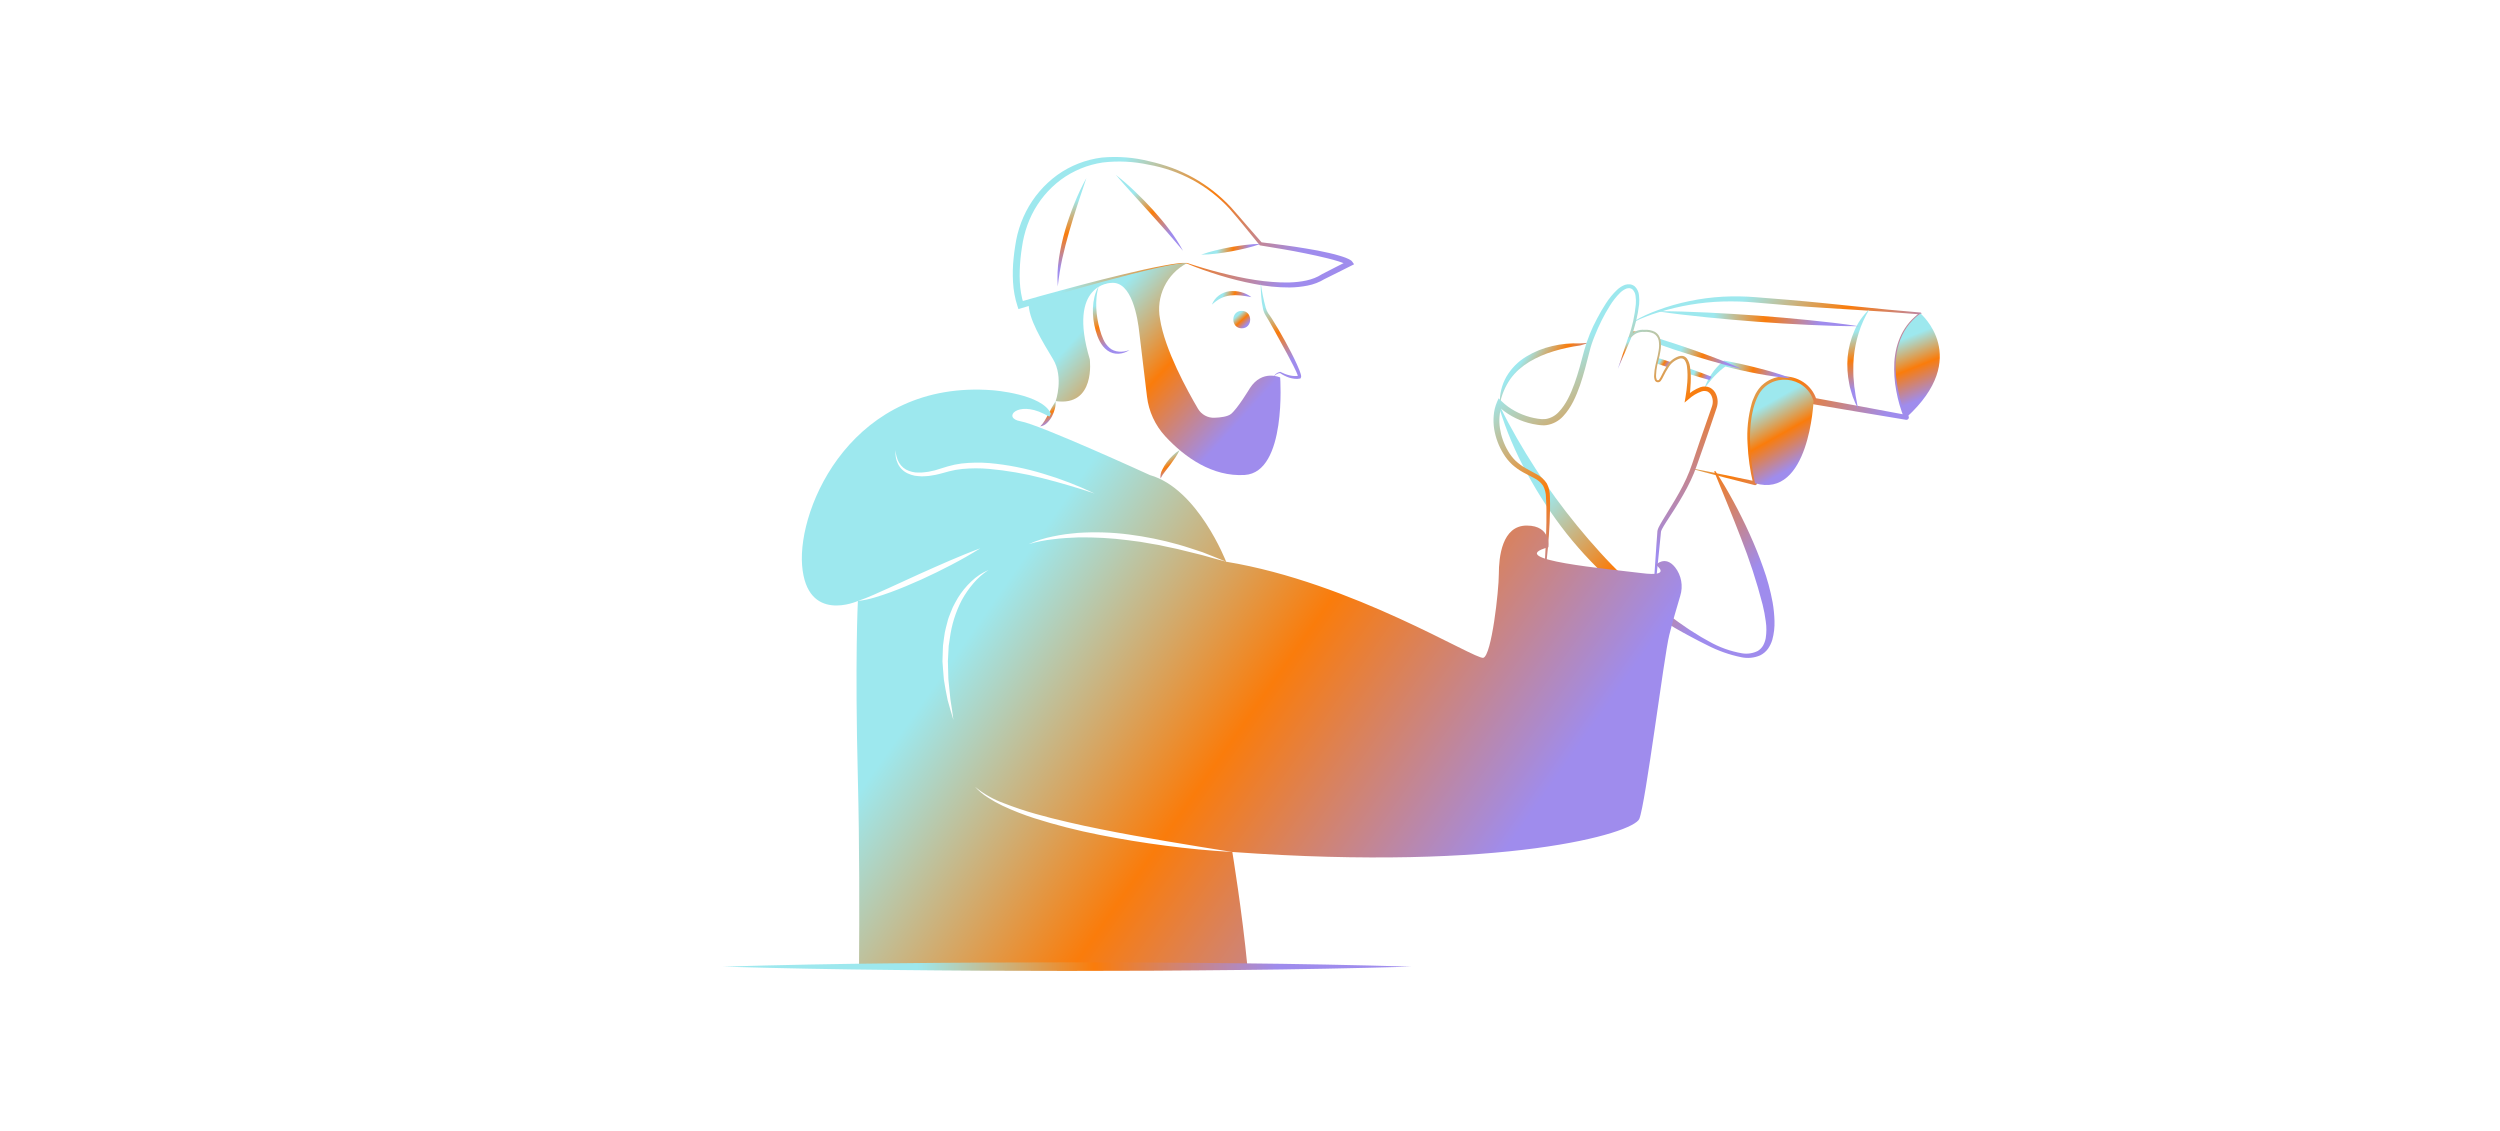 <svg width="798" height="361" viewBox="0 0 798 361" fill="none" xmlns="http://www.w3.org/2000/svg" xmlns:xlink="http://www.w3.org/1999/xlink">
	<desc>
			Created with Pixso.
	</desc>
	<defs>
		<clipPath id="clip2126_334">
			<rect id="Frame" width="648" height="486" transform="translate(75 -64)" fill="white" fill-opacity="0"/>
		</clipPath>
		<clipPath id="clip2126_336">
			<rect id="searching-2194247-0" width="700" height="550" transform="matrix(-1 0 0 1 775 -95)" fill="white" fill-opacity="0"/>
		</clipPath>
		<clipPath id="clip2126_333">
			<rect id="Frame" width="798" height="361" fill="white" fill-opacity="0"/>
		</clipPath>
		<linearGradient id="paint_linear_2126_337_0" x1="547.577" y1="108.186" x2="595.499" y2="141.964" gradientUnits="userSpaceOnUse">
			<stop stop-color="#9DE8EE"/>
			<stop offset="0" stop-color="#9DE8EE"/>
			<stop offset="0.49" stop-color="#FA7C0B"/>
			<stop offset="1" stop-color="#9F8CED"/>
		</linearGradient>
		<linearGradient id="paint_linear_2126_338_0" x1="486.823" y1="113.8" x2="501.752" y2="124.7" gradientUnits="userSpaceOnUse">
			<stop stop-color="#9DE8EE"/>
			<stop offset="0" stop-color="#9DE8EE"/>
			<stop offset="0.49" stop-color="#FA7C0B"/>
			<stop offset="1" stop-color="#9F8CED"/>
		</linearGradient>
		<linearGradient id="paint_linear_2126_339_0" x1="551.872" y1="117.139" x2="566.409" y2="122.168" gradientUnits="userSpaceOnUse">
			<stop stop-color="#9DE8EE"/>
			<stop offset="0" stop-color="#9DE8EE"/>
			<stop offset="0.49" stop-color="#FA7C0B"/>
			<stop offset="1" stop-color="#9F8CED"/>
		</linearGradient>
		<linearGradient id="paint_linear_2126_340_0" x1="591.666" y1="105.885" x2="595.361" y2="123.703" gradientUnits="userSpaceOnUse">
			<stop stop-color="#9DE8EE"/>
			<stop offset="0" stop-color="#9DE8EE"/>
			<stop offset="0.49" stop-color="#FA7C0B"/>
			<stop offset="1" stop-color="#9F8CED"/>
		</linearGradient>
		<linearGradient id="paint_linear_2126_341_0" x1="541.119" y1="118.408" x2="544.952" y2="120.502" gradientUnits="userSpaceOnUse">
			<stop stop-color="#9DE8EE"/>
			<stop offset="0" stop-color="#9DE8EE"/>
			<stop offset="0.49" stop-color="#FA7C0B"/>
			<stop offset="1" stop-color="#9F8CED"/>
		</linearGradient>
		<linearGradient id="paint_linear_2126_342_0" x1="530.137" y1="114.932" x2="532.552" y2="116.562" gradientUnits="userSpaceOnUse">
			<stop stop-color="#9DE8EE"/>
			<stop offset="0" stop-color="#9DE8EE"/>
			<stop offset="0.49" stop-color="#FA7C0B"/>
			<stop offset="1" stop-color="#9F8CED"/>
		</linearGradient>
		<linearGradient id="paint_linear_2126_343_0" x1="537.052" y1="110.278" x2="550.821" y2="115.678" gradientUnits="userSpaceOnUse">
			<stop stop-color="#9DE8EE"/>
			<stop offset="0" stop-color="#9DE8EE"/>
			<stop offset="0.49" stop-color="#FA7C0B"/>
			<stop offset="1" stop-color="#9F8CED"/>
		</linearGradient>
		<linearGradient id="paint_linear_2126_344_0" x1="521.117" y1="105.846" x2="522.074" y2="106.533" gradientUnits="userSpaceOnUse">
			<stop stop-color="#9DE8EE"/>
			<stop offset="0" stop-color="#9DE8EE"/>
			<stop offset="0.49" stop-color="#FA7C0B"/>
			<stop offset="1" stop-color="#9F8CED"/>
		</linearGradient>
		<linearGradient id="paint_linear_2126_345_0" x1="609.079" y1="107.539" x2="616.447" y2="126.133" gradientUnits="userSpaceOnUse">
			<stop stop-color="#9DE8EE"/>
			<stop offset="0" stop-color="#9DE8EE"/>
			<stop offset="0.49" stop-color="#FA7C0B"/>
			<stop offset="1" stop-color="#9F8CED"/>
		</linearGradient>
		<linearGradient id="paint_linear_2126_346_0" x1="564.347" y1="128.777" x2="574.949" y2="147.622" gradientUnits="userSpaceOnUse">
			<stop stop-color="#9DE8EE"/>
			<stop offset="0" stop-color="#9DE8EE"/>
			<stop offset="0.49" stop-color="#FA7C0B"/>
			<stop offset="1" stop-color="#9F8CED"/>
		</linearGradient>
		<linearGradient id="paint_linear_2126_347_0" x1="503.378" y1="147.928" x2="549.347" y2="192.843" gradientUnits="userSpaceOnUse">
			<stop stop-color="#9DE8EE"/>
			<stop offset="0" stop-color="#9DE8EE"/>
			<stop offset="0.49" stop-color="#FA7C0B"/>
			<stop offset="1" stop-color="#9F8CED"/>
		</linearGradient>
		<linearGradient id="paint_linear_2126_348_0" x1="547.035" y1="100.414" x2="580.802" y2="103.104" gradientUnits="userSpaceOnUse">
			<stop stop-color="#9DE8EE"/>
			<stop offset="0" stop-color="#9DE8EE"/>
			<stop offset="0.49" stop-color="#FA7C0B"/>
			<stop offset="1" stop-color="#9F8CED"/>
		</linearGradient>
		<linearGradient id="paint_linear_2126_349_0" x1="496.964" y1="114.072" x2="534.373" y2="172.106" gradientUnits="userSpaceOnUse">
			<stop stop-color="#9DE8EE"/>
			<stop offset="0" stop-color="#9DE8EE"/>
			<stop offset="0.49" stop-color="#FA7C0B"/>
			<stop offset="1" stop-color="#9F8CED"/>
		</linearGradient>
		<linearGradient id="paint_linear_2126_350_0" x1="517.622" y1="109.864" x2="519.83" y2="115.564" gradientUnits="userSpaceOnUse">
			<stop stop-color="#9DE8EE"/>
			<stop offset="0" stop-color="#9DE8EE"/>
			<stop offset="0.49" stop-color="#FA7C0B"/>
			<stop offset="1" stop-color="#9F8CED"/>
		</linearGradient>
		<linearGradient id="paint_linear_2126_351_0" x1="354.095" y1="61.055" x2="411.049" y2="88.27" gradientUnits="userSpaceOnUse">
			<stop stop-color="#9DE8EE"/>
			<stop offset="0" stop-color="#9DE8EE"/>
			<stop offset="0.49" stop-color="#FA7C0B"/>
			<stop offset="1" stop-color="#9F8CED"/>
		</linearGradient>
		<linearGradient id="paint_linear_2126_352_0" x1="362.247" y1="61.295" x2="373.455" y2="74.876" gradientUnits="userSpaceOnUse">
			<stop stop-color="#9DE8EE"/>
			<stop offset="0" stop-color="#9DE8EE"/>
			<stop offset="0.49" stop-color="#FA7C0B"/>
			<stop offset="1" stop-color="#9F8CED"/>
		</linearGradient>
		<linearGradient id="paint_linear_2126_353_0" x1="340.159" y1="64.624" x2="344.992" y2="84.026" gradientUnits="userSpaceOnUse">
			<stop stop-color="#9DE8EE"/>
			<stop offset="0" stop-color="#9DE8EE"/>
			<stop offset="0.49" stop-color="#FA7C0B"/>
			<stop offset="1" stop-color="#9F8CED"/>
		</linearGradient>
		<linearGradient id="paint_linear_2126_354_0" x1="388.77" y1="78.621" x2="398.725" y2="80.561" gradientUnits="userSpaceOnUse">
			<stop stop-color="#9DE8EE"/>
			<stop offset="0" stop-color="#9DE8EE"/>
			<stop offset="0.49" stop-color="#FA7C0B"/>
			<stop offset="1" stop-color="#9F8CED"/>
		</linearGradient>
		<linearGradient id="paint_linear_2126_355_0" x1="406.073" y1="97.219" x2="412.821" y2="114.393" gradientUnits="userSpaceOnUse">
			<stop stop-color="#9DE8EE"/>
			<stop offset="0" stop-color="#9DE8EE"/>
			<stop offset="0.49" stop-color="#FA7C0B"/>
			<stop offset="1" stop-color="#9F8CED"/>
		</linearGradient>
		<linearGradient id="paint_linear_2126_356_0" x1="351.092" y1="99.237" x2="393.135" y2="137.162" gradientUnits="userSpaceOnUse">
			<stop stop-color="#9DE8EE"/>
			<stop offset="0" stop-color="#9DE8EE"/>
			<stop offset="0.49" stop-color="#FA7C0B"/>
			<stop offset="1" stop-color="#9F8CED"/>
		</linearGradient>
		<linearGradient id="paint_linear_2126_357_0" x1="390.406" y1="93.881" x2="397" y2="96.321" gradientUnits="userSpaceOnUse">
			<stop stop-color="#9DE8EE"/>
			<stop offset="0" stop-color="#9DE8EE"/>
			<stop offset="0.49" stop-color="#FA7C0B"/>
			<stop offset="1" stop-color="#9F8CED"/>
		</linearGradient>
		<linearGradient id="paint_linear_2126_358_0" x1="352.162" y1="96.285" x2="358.28" y2="108.329" gradientUnits="userSpaceOnUse">
			<stop stop-color="#9DE8EE"/>
			<stop offset="0" stop-color="#9DE8EE"/>
			<stop offset="0.49" stop-color="#FA7C0B"/>
			<stop offset="1" stop-color="#9F8CED"/>
		</linearGradient>
		<linearGradient id="paint_linear_2126_359_0" x1="372.147" y1="145.717" x2="375.355" y2="150.818" gradientUnits="userSpaceOnUse">
			<stop stop-color="#9DE8EE"/>
			<stop offset="0" stop-color="#9DE8EE"/>
			<stop offset="0.49" stop-color="#FA7C0B"/>
			<stop offset="1" stop-color="#9F8CED"/>
		</linearGradient>
		<linearGradient id="paint_linear_2126_360_0" x1="333.435" y1="129.86" x2="336.026" y2="134.387" gradientUnits="userSpaceOnUse">
			<stop stop-color="#9DE8EE"/>
			<stop offset="0" stop-color="#9DE8EE"/>
			<stop offset="0.49" stop-color="#FA7C0B"/>
			<stop offset="1" stop-color="#9F8CED"/>
		</linearGradient>
		<linearGradient id="paint_linear_2126_361_0" x1="335.376" y1="165.875" x2="482.213" y2="269.099" gradientUnits="userSpaceOnUse">
			<stop stop-color="#9DE8EE"/>
			<stop offset="0" stop-color="#9DE8EE"/>
			<stop offset="0.49" stop-color="#FA7C0B"/>
			<stop offset="1" stop-color="#9F8CED"/>
		</linearGradient>
		<linearGradient id="paint_linear_2126_362_0" x1="292.916" y1="307.8" x2="407.723" y2="309.339" gradientUnits="userSpaceOnUse">
			<stop stop-color="#9DE8EE"/>
			<stop offset="0" stop-color="#9DE8EE"/>
			<stop offset="0.49" stop-color="#FA7C0B"/>
			<stop offset="1" stop-color="#9F8CED"/>
		</linearGradient>
		<linearGradient id="paint_linear_2126_363_0" x1="395.2" y1="100.487" x2="398.016" y2="103.612" gradientUnits="userSpaceOnUse">
			<stop stop-color="#9DE8EE"/>
			<stop offset="0" stop-color="#9DE8EE"/>
			<stop offset="0.49" stop-color="#FA7C0B"/>
			<stop offset="1" stop-color="#9F8CED"/>
		</linearGradient>
	</defs>
	<g clip-path="url(#clip2126_333)">
		<rect id="Frame" width="648" height="486" transform="translate(75 -64)" fill="#FFFFFF" fill-opacity="0"/>
		<g clip-path="url(#clip2126_334)">
			<path id="Vector" d="M723 -64L723 422L75 422L75 -64L723 -64ZM1128 -469L-330 -469L-330 827L1128 827L1128 -469Z" fill="#4C4C4C" fill-opacity="1" fill-rule="nonzero"/>
		</g>
		<rect id="searching-2194247-0" width="700" height="550" transform="matrix(-1 0 0 1 775 -95)" fill="#FFFFFF" fill-opacity="0"/>
		<g clip-path="url(#clip2126_336)">
			<path id="Vector" d="M521.75 102.66L521.76 102.66C521.77 102.66 521.78 102.66 521.8 102.65L521.8 102.65C523.01 102.04 524.24 101.49 525.51 101.02C526.76 100.54 528.06 100.08 529.32 99.71L529.22 99.73L529.24 99.73C529.27 99.73 529.3 99.72 529.33 99.72L529.35 99.71C536.02 97.62 542.95 96.45 549.93 96.24C553.42 96.14 556.9 96.25 560.37 96.57L570.88 97.46C577.89 98.03 584.92 98.43 591.94 98.88C598.96 99.3 605.98 99.77 612.99 100.35L612.84 99.81C611.59 100.71 610.46 101.75 609.45 102.91C608.46 104.08 607.61 105.37 606.93 106.74C606.26 108.13 605.74 109.57 605.36 111.06C605 112.55 604.77 114.07 604.67 115.6C604.5 118.66 604.71 121.73 605.28 124.73C605.83 127.75 606.68 130.71 607.84 133.56L608.68 132.48C603.74 131.55 598.81 130.61 593.87 129.71L579.07 127L579.87 127.72L579.77 127.41L579.8 127.49C579.08 125.23 577.61 123.28 575.62 121.97C573.65 120.67 571.31 120.03 568.94 120.17C566.57 120.32 564.32 121.27 562.56 122.87C562.33 123.05 562.12 123.26 561.94 123.49L561.37 124.17C561.03 124.64 560.71 125.13 560.42 125.64C560.15 126.15 559.96 126.67 559.73 127.18C559.62 127.44 559.5 127.69 559.4 127.95L559.16 128.74C557.98 132.94 557.53 137.31 557.82 141.66C558.01 145.95 558.61 150.21 559.62 154.39L560.36 153.65L550.4 151.57L540.43 149.57C540.4 149.57 540.38 149.57 540.35 149.59C540.33 149.6 540.32 149.62 540.31 149.65C540.31 149.67 540.31 149.7 540.33 149.72C540.34 149.74 540.36 149.76 540.38 149.76L550.22 152.34L560.08 154.85C560.18 154.88 560.28 154.88 560.38 154.85C560.48 154.82 560.57 154.77 560.65 154.7C560.72 154.63 560.77 154.55 560.81 154.45C560.84 154.35 560.84 154.25 560.83 154.15L560.82 154.11C560.02 149.99 559.57 145.8 559.46 141.61C559.28 137.47 559.81 133.32 561.02 129.36L561.25 128.63C561.34 128.4 561.45 128.17 561.55 127.94C561.77 127.49 561.94 127.01 562.18 126.59C562.45 126.2 562.66 125.76 562.97 125.4L563.43 124.86C563.58 124.68 563.74 124.51 563.93 124.37C565.36 123.11 567.17 122.37 569.07 122.27C570.98 122.16 572.87 122.67 574.47 123.72C576.06 124.76 577.25 126.32 577.84 128.13L577.88 128.22C577.88 128.24 577.89 128.27 577.9 128.29L577.97 128.44C578.03 128.59 578.14 128.72 578.27 128.82C578.4 128.92 578.55 128.99 578.71 129.02L593.55 131.53C598.5 132.38 603.45 133.18 608.41 134C608.54 134.02 608.68 134 608.82 133.95C608.94 133.9 609.06 133.82 609.14 133.71C609.23 133.6 609.28 133.47 609.3 133.33C609.32 133.19 609.3 133.05 609.24 132.92C608.07 130.2 607.15 127.38 606.5 124.49C605.83 121.59 605.53 118.62 605.6 115.65C605.65 114.17 605.83 112.69 606.13 111.24C606.44 109.79 606.92 108.39 607.55 107.05C608.2 105.71 609 104.47 609.95 103.33C610.91 102.2 612 101.18 613.18 100.29L613.19 100.29C613.24 100.25 613.27 100.2 613.29 100.14C613.31 100.09 613.31 100.03 613.3 99.97C613.28 99.91 613.24 99.86 613.2 99.82C613.15 99.78 613.09 99.76 613.03 99.76C606.02 99.19 599.02 98.5 592.03 97.77C585.03 97.06 578.03 96.31 571.02 95.72L560.51 94.87C556.97 94.57 553.41 94.52 549.87 94.71C546.32 94.91 542.8 95.37 539.32 96.1C535.85 96.8 532.43 97.78 529.12 99.02L529.24 99L529.22 99L529.19 99.01C529.17 99.01 529.14 99.01 529.11 99.02C527.8 99.49 526.57 100.01 525.32 100.57C524.07 101.13 522.87 101.76 521.71 102.48L521.76 102.46L521.75 102.46C521.72 102.47 521.7 102.48 521.68 102.49C521.66 102.51 521.65 102.54 521.65 102.56C521.65 102.59 521.66 102.61 521.68 102.63C521.7 102.65 521.72 102.66 521.75 102.66L521.75 102.66Z" fill="url(#paint_linear_2126_337_0)" fill-opacity="1" fill-rule="nonzero"/>
			<path id="Vector" d="M478.76 128.86C479.32 126.06 480.44 123.39 482.06 121.03C482.87 119.9 483.8 118.86 484.84 117.93C485.88 117.02 487.01 116.19 488.19 115.47C490.63 114.04 493.23 112.91 495.94 112.11C498.69 111.28 501.49 110.67 504.34 110.28L504.39 110.28C505.36 110.01 506.33 109.72 507.3 109.41C506.28 109.46 505.28 109.53 504.27 109.62L504.33 109.62C501.36 109.49 498.39 109.77 495.5 110.46C492.56 111.12 489.75 112.25 487.18 113.82C484.56 115.4 482.38 117.61 480.84 120.25C479.35 122.87 478.63 125.85 478.76 128.86Z" fill="url(#paint_linear_2126_338_0)" fill-opacity="1" fill-rule="nonzero"/>
			<path id="Vector" d="M571.81 120.77C570.09 120.1 568.36 119.53 566.62 119C564.88 118.47 563.13 117.98 561.37 117.54C559.61 117.06 557.84 116.68 556.08 116.26C554.3 115.89 552.52 115.5 550.74 115.18L550.32 115.11L550.06 115.31C549.33 115.88 548.65 116.51 548.04 117.21C547.43 117.88 546.88 118.58 546.37 119.33C545.87 120.06 545.42 120.83 545.02 121.63C544.62 122.42 544.28 123.24 544 124.09C544.52 123.37 545.04 122.67 545.59 122C546.14 121.33 546.69 120.66 547.27 120.05C547.87 119.44 548.47 118.84 549.1 118.28C549.72 117.74 550.36 117.24 551.03 116.76L550.36 116.89C552.11 117.36 553.88 117.76 555.65 118.17C557.43 118.55 559.2 118.95 560.99 119.27C562.77 119.61 564.56 119.91 566.36 120.16C568.16 120.43 569.98 120.64 571.81 120.77Z" fill="url(#paint_linear_2126_339_0)" fill-opacity="1" fill-rule="nonzero"/>
			<path id="Vector" d="M596.73 98.71C594.63 100.66 592.98 103.03 591.89 105.67C590.75 108.31 590.03 111.12 589.76 113.98C589.53 116.84 589.71 119.72 590.28 122.52C590.35 122.87 590.4 123.23 590.49 123.57L590.78 124.6L591.39 126.63C591.89 127.96 592.47 129.25 593.08 130.51C592.88 129.1 592.56 127.75 592.33 126.39L592.04 124.34L591.88 123.32C591.84 122.98 591.83 122.64 591.8 122.3C591.75 121.61 591.69 120.93 591.62 120.26C591.57 119.58 591.6 118.9 591.58 118.22C591.55 116.86 591.6 115.51 591.72 114.16C591.96 111.46 592.5 108.8 593.32 106.22C594.14 103.58 595.29 101.06 596.73 98.71Z" fill="url(#paint_linear_2126_340_0)" fill-opacity="1" fill-rule="nonzero"/>
			<path id="Vector" d="M543.47 119.16C542.01 118.61 540.53 118.07 539.04 117.56C539.12 118.17 539.17 118.78 539.17 119.39C540.44 119.79 541.73 120.17 543.02 120.54C543.89 120.8 544.77 121.05 545.65 121.3C545.77 121.11 545.89 120.93 546.01 120.77C546.13 120.59 546.26 120.42 546.37 120.27C545.4 119.88 544.44 119.52 543.47 119.16Z" fill="url(#paint_linear_2126_341_0)" fill-opacity="1" fill-rule="nonzero"/>
			<path id="Vector" d="M528.83 116.02C529.96 116.41 531.08 116.8 532.21 117.18L532.22 117.18C532.57 116.62 532.98 116.1 533.44 115.63L533.03 115.49C531.77 115.08 530.52 114.67 529.26 114.27C529.11 114.9 528.96 115.49 528.83 116.02Z" fill="url(#paint_linear_2126_342_0)" fill-opacity="1" fill-rule="nonzero"/>
			<path id="Vector" d="M535.21 109.9C533.34 109.29 531.48 108.69 529.6 108.1C529.8 108.73 529.9 109.38 529.89 110.03C531.46 110.59 533.05 111.12 534.63 111.66C538.13 112.8 541.65 113.93 545.2 114.94C546.85 115.42 548.5 115.89 550.16 116.33C552.08 116.84 553.99 117.32 555.93 117.74C555.16 117.39 554.39 117.05 553.61 116.72C553.6 116.72 553.6 116.72 553.59 116.71C550.97 115.59 548.32 114.56 545.66 113.57C542.2 112.26 538.71 111.08 535.21 109.9Z" fill="url(#paint_linear_2126_343_0)" fill-opacity="1" fill-rule="nonzero"/>
			<path id="Vector" d="M520.59 106.61C520.75 106.67 520.91 106.74 521.07 106.79C521.47 106.45 521.93 106.18 522.43 105.98C521.92 105.84 521.42 105.7 520.92 105.56C520.8 105.95 520.69 106.31 520.59 106.61Z" fill="url(#paint_linear_2126_344_0)" fill-opacity="1" fill-rule="nonzero"/>
			<path id="Vector" d="M608.54 133.23C629.52 114.09 613.01 100.06 613.01 100.06C598.34 110.68 608.54 133.23 608.54 133.23Z" fill="url(#paint_linear_2126_345_0)" fill-opacity="1" fill-rule="nonzero"/>
			<path id="Vector" d="M560.22 154.25C577.53 159.41 578.89 128 578.89 128C578.87 127.94 578.84 127.88 578.83 127.81C576.22 119.82 565.06 118.78 561.21 126.26C556 136.39 560.22 154.25 560.22 154.25Z" fill="url(#paint_linear_2126_346_0)" fill-opacity="1" fill-rule="nonzero"/>
			<path id="Vector" d="M547.16 150.5C550.03 157.56 552.96 164.55 555.66 171.61C558.42 178.58 560.75 185.71 562.62 192.97C563.07 194.75 563.4 196.56 563.64 198.38C563.9 200.14 563.89 201.93 563.62 203.69C563.47 204.52 563.19 205.31 562.79 206.05C562.37 206.75 561.8 207.33 561.11 207.77C559.54 208.56 557.75 208.83 556.02 208.53C552.33 207.89 548.78 206.61 545.53 204.75C544.71 204.3 543.88 203.85 543.07 203.37L540.66 201.87C539.04 200.91 537.52 199.78 535.96 198.72C534.4 197.65 532.93 196.47 531.41 195.36L529.21 193.58C528.48 192.99 527.73 192.43 527.02 191.81C525.6 190.57 524.12 189.42 522.74 188.14L520.64 186.27L518.59 184.34C515.86 181.76 513.24 179.08 510.73 176.3C508.19 173.53 505.76 170.68 503.39 167.78C498.63 161.96 494.19 155.88 490.11 149.56C488.06 146.4 486.1 143.18 484.21 139.9C482.33 136.62 480.52 133.28 478.88 129.86L478.51 129.99C480.73 137.34 483.73 144.43 487.45 151.14C491.12 157.91 495.36 164.35 500.12 170.4C504.93 176.43 510.27 182.01 516.08 187.09L518.26 188.98L520.5 190.8C521.99 192.03 523.54 193.17 525.09 194.3C526.65 195.44 528.27 196.49 529.87 197.55C531.52 198.54 533.12 199.59 534.79 200.53C536.47 201.47 538.12 202.44 539.83 203.31C541.52 204.21 543.2 205.11 544.93 205.94C548.37 207.72 552.05 209.02 555.84 209.79C557.87 210.22 559.98 210.01 561.87 209.18C562.85 208.69 563.7 207.97 564.35 207.08C564.95 206.21 565.42 205.24 565.72 204.22C566.26 202.25 566.49 200.22 566.42 198.19C566.36 196.22 566.17 194.26 565.83 192.32C565.13 188.5 564.11 184.75 562.78 181.11C561.51 177.48 560.05 173.92 558.47 170.44C557.7 168.68 556.85 166.97 556.01 165.25C555.17 163.53 554.28 161.84 553.37 160.16C551.55 156.8 549.63 153.5 547.51 150.31L547.16 150.5Z" fill="url(#paint_linear_2126_347_0)" fill-opacity="1" fill-rule="nonzero"/>
			<path id="Vector" d="M593.35 104.13C588 103.32 582.63 102.71 577.26 102.17C571.89 101.61 566.51 101.17 561.13 100.75C555.75 100.37 550.36 100.01 544.97 99.76C539.58 99.51 534.18 99.32 528.77 99.33C534.12 100.14 539.48 100.75 544.85 101.29C550.23 101.85 555.6 102.29 560.99 102.71C566.37 103.09 571.75 103.45 577.15 103.69C582.54 103.95 587.94 104.13 593.35 104.13Z" fill="url(#paint_linear_2126_348_0)" fill-opacity="1" fill-rule="nonzero"/>
			<path id="Vector" d="M527.62 194.28C528.39 187.46 529.13 180.62 529.79 173.78L530.05 171.21L530.17 169.93C530.19 169.83 530.19 169.7 530.21 169.62C530.23 169.56 530.25 169.5 530.27 169.44C530.33 169.26 530.4 169.1 530.49 168.93C531.24 167.5 532.24 166.06 533.16 164.62C535.05 161.75 536.86 158.81 538.49 155.74C539.29 154.2 540.05 152.64 540.71 151.02C541.37 149.38 541.92 147.75 542.48 146.14C543.63 142.9 544.76 139.66 545.85 136.41L547.5 131.54L547.91 130.32C548.08 129.86 548.18 129.38 548.24 128.89C548.35 127.91 548.21 126.91 547.83 125.99C547.45 125.01 546.73 124.2 545.8 123.72C544.84 123.29 543.76 123.25 542.77 123.59C541.07 124.23 539.52 125.21 538.21 126.48L539.23 127.05C539.46 125.39 539.62 123.72 539.68 122.05C539.71 121.22 539.72 120.37 539.69 119.54C539.61 118.7 539.58 117.84 539.44 117C539.32 116.11 539 115.26 538.51 114.51C538.22 114.09 537.78 113.78 537.29 113.64C536.81 113.54 536.32 113.57 535.86 113.72C534.19 114.29 532.79 115.45 531.92 116.99L532.22 116.83L532.21 116.83L532.02 116.83L531.92 116.99C531.34 117.9 530.83 118.85 530.37 119.82C530.15 120.29 529.9 120.73 529.62 121.16C529.44 121.37 529.45 121.36 529.2 121.38C529.12 121.39 529.04 121.37 528.97 121.33C528.9 121.29 528.84 121.23 528.81 121.16C528.64 120.72 528.57 120.24 528.61 119.76C528.62 119.24 528.66 118.72 528.73 118.2C528.86 117.16 529.07 116.12 529.35 115.1C529.63 114.07 529.86 113.02 530.03 111.96C530.22 110.87 530.24 109.76 530.07 108.68C529.97 108.11 529.76 107.57 529.46 107.08C529.14 106.59 528.7 106.19 528.18 105.9C527.17 105.41 526.04 105.19 524.91 105.27L524.97 105.28C524.49 105.23 524.01 105.25 523.53 105.32C523.06 105.4 522.59 105.53 522.15 105.71C521.26 106.09 520.48 106.7 519.91 107.48L519.95 107.44C519.87 107.52 519.83 107.62 519.83 107.73L519.83 109.31L520.56 107.9L520.57 107.88L520.58 107.87L520.59 107.82C521.9 104.37 522.77 100.78 523.21 97.12C523.3 96.17 523.28 95.21 523.17 94.26C523.08 93.21 522.62 92.22 521.88 91.47C521.44 91.09 520.91 90.85 520.34 90.76C519.79 90.69 519.23 90.75 518.7 90.92C517.76 91.28 516.9 91.81 516.18 92.51C514.81 93.81 513.61 95.27 512.6 96.86C511.59 98.41 510.65 100.01 509.81 101.65C508.04 104.91 506.65 108.37 505.66 111.94C504.71 115.48 503.82 118.98 502.6 122.37C501.38 125.71 499.9 129.07 497.55 131.5C496.45 132.7 494.99 133.49 493.4 133.75C492.58 133.84 491.75 133.81 490.94 133.66C490.07 133.53 489.22 133.36 488.38 133.13C486.69 132.67 485.06 132.02 483.53 131.18C482.02 130.35 480.61 129.33 479.37 128.13L478.36 127.14L477.83 128.35C477.25 129.72 476.9 131.18 476.79 132.66C476.67 134.1 476.72 135.55 476.94 136.97C477.41 139.79 478.43 142.49 479.94 144.92C480.69 146.15 481.61 147.28 482.66 148.27C483.73 149.22 484.89 150.05 486.14 150.75C487.37 151.44 488.62 152.01 489.77 152.65C490.9 153.2 491.86 154.03 492.56 155.06C493.15 156.18 493.46 157.42 493.47 158.69C493.56 160.03 493.61 161.38 493.62 162.74C493.66 165.46 493.6 168.19 493.51 170.92C493.4 173.64 493.3 176.37 493.12 179.1C492.93 181.82 492.78 184.56 492.32 187.24L492.5 187.28C493.08 184.59 493.35 181.86 493.67 179.14C493.96 176.42 494.22 173.7 494.4 170.96C494.58 168.23 494.72 165.49 494.77 162.75C494.8 161.37 494.78 159.99 494.74 158.61C494.76 157.13 494.43 155.67 493.77 154.35C492.96 153.09 491.84 152.06 490.51 151.38C489.28 150.66 488.06 150.08 486.91 149.41C485.79 148.75 484.74 147.97 483.77 147.08C482.85 146.18 482.05 145.15 481.4 144.03C480.06 141.78 479.17 139.29 478.78 136.69C478.59 135.42 478.54 134.12 478.66 132.83C478.76 131.58 479.05 130.36 479.52 129.2L477.98 129.42C480.76 132.09 484.16 134 487.87 135C488.78 135.25 489.72 135.45 490.66 135.58C491.14 135.64 491.58 135.73 492.1 135.74L492.87 135.77C493.13 135.75 493.39 135.72 493.64 135.7C495.68 135.39 497.55 134.4 498.94 132.88C501.65 129.99 503.09 126.45 504.34 122.98C505.55 119.48 506.42 115.9 507.33 112.38C507.55 111.51 507.78 110.64 508.06 109.81C508.34 108.97 508.66 108.13 509 107.29C509.66 105.62 510.4 103.97 511.2 102.36C512 100.75 512.87 99.18 513.83 97.66C514.75 96.15 515.84 94.76 517.09 93.5C517.67 92.92 518.36 92.45 519.11 92.13C519.45 92.01 519.81 91.96 520.17 91.98C520.51 92.03 520.83 92.16 521.09 92.38C521.64 92.93 521.98 93.66 522.06 94.44C522.19 95.3 522.22 96.17 522.16 97.04C521.83 100.64 521.05 104.19 519.85 107.6L519.88 107.54L519.87 107.56L520.6 107.73C520.6 107.78 520.59 107.82 520.58 107.87C520.56 107.91 520.53 107.95 520.5 107.98L520.53 107.94C521.01 107.25 521.67 106.71 522.43 106.36C523.2 106.03 524.04 105.88 524.88 105.95L524.92 105.95L524.94 105.95C525.94 105.86 526.96 106.04 527.87 106.47C528.3 106.71 528.66 107.05 528.93 107.45C529.21 107.85 529.39 108.31 529.47 108.8C529.63 109.82 529.62 110.86 529.44 111.87C529.28 112.92 529.07 113.95 528.8 114.97C528.52 116.01 528.3 117.06 528.14 118.13C528.07 118.67 528.02 119.21 528 119.75C527.94 120.34 528.03 120.93 528.27 121.48C528.36 121.63 528.49 121.77 528.65 121.86C528.81 121.96 528.99 122.01 529.17 122.02C529.36 122.03 529.54 121.99 529.71 121.91C529.87 121.83 530.02 121.71 530.13 121.56C530.45 121.11 530.73 120.63 530.96 120.13C531.42 119.18 531.94 118.26 532.51 117.38L532.21 117.53L532.22 117.53L532.41 117.53L532.52 117.37C533.29 116 534.56 114.97 536.06 114.49C536.36 114.36 536.71 114.34 537.03 114.44C537.34 114.54 537.62 114.74 537.8 115.02C538.19 115.68 538.43 116.4 538.5 117.16C538.61 117.95 538.62 118.75 538.66 119.56C538.67 120.37 538.64 121.18 538.59 121.99C538.47 123.62 538.27 125.24 538 126.84L537.71 128.5L539.02 127.42C540.22 126.32 541.63 125.48 543.16 124.94C543.81 124.72 544.52 124.75 545.15 125.03C545.74 125.39 546.18 125.93 546.41 126.58C546.68 127.26 546.78 127.99 546.69 128.72C546.64 129.09 546.56 129.45 546.43 129.8L546.01 131.01L544.31 135.88C543.16 139.12 542.06 142.37 540.96 145.62C540.41 147.26 539.88 148.89 539.27 150.44C538.65 152.01 537.94 153.54 537.17 155.06C535.62 158.08 533.83 160.99 532.03 163.91C531.14 165.38 530.21 166.8 529.4 168.42C529.3 168.64 529.21 168.87 529.14 169.1C529.1 169.25 529.07 169.4 529.04 169.54C529.02 169.68 529.02 169.77 529.02 169.88L528.93 171.16L528.74 173.72C528.25 180.56 527.83 187.41 527.43 194.27L527.62 194.28Z" fill="url(#paint_linear_2126_349_0)" fill-opacity="1" fill-rule="nonzero"/>
			<path id="Vector" d="M516.42 117.74L520.65 107.9L519.78 107.57L516.42 117.74Z" fill="url(#paint_linear_2126_350_0)" fill-opacity="1" fill-rule="nonzero"/>
			<path id="Vector" d="M378.83 84.12C382.25 85.57 385.82 86.79 389.4 87.91C392.99 89.02 396.64 89.93 400.34 90.63C404.05 91.39 407.84 91.77 411.63 91.76C413.55 91.74 415.47 91.54 417.35 91.17C419.3 90.8 421.16 90.08 422.85 89.04L422.77 89.09C425.6 87.67 428.45 86.29 431.27 84.84L432.22 84.36L431.65 83.54C431.58 83.43 431.5 83.34 431.4 83.25C431.35 83.21 431.3 83.17 431.24 83.13C431.16 83.07 431.06 83 430.98 82.96C430.83 82.87 430.66 82.76 430.51 82.7C430.2 82.55 429.9 82.42 429.6 82.3C429 82.07 428.41 81.86 427.81 81.69C426.62 81.31 425.42 81.02 424.22 80.74C421.82 80.19 419.42 79.72 417 79.34C414.59 78.93 412.17 78.58 409.75 78.25C407.34 77.91 404.91 77.62 402.49 77.32L402.82 77.5L397.87 71.83C396.22 69.94 394.63 68.02 392.92 66.15C389.47 62.46 385.47 59.31 381.06 56.82C378.85 55.59 376.56 54.52 374.19 53.63C371.82 52.76 369.39 52.04 366.92 51.49C361.97 50.23 356.84 49.83 351.75 50.29C346.61 50.93 341.7 52.84 337.48 55.86C333.28 58.92 329.86 62.92 327.5 67.54C326.32 69.85 325.41 72.29 324.77 74.8L324.36 76.69C324.24 77.32 324.13 77.95 324.04 78.58C323.84 79.83 323.67 81.1 323.55 82.37C323.27 84.92 323.21 87.49 323.36 90.05C323.5 92.65 323.97 95.22 324.77 97.7L325.09 98.67L326.06 98.37L339.17 94.43L352.32 90.61C356.7 89.33 361.09 88.09 365.51 86.94C367.71 86.34 369.92 85.78 372.13 85.26C373.25 85.02 374.35 84.73 375.48 84.55L377.15 84.25L378.83 84.12ZM378.87 83.92L377.12 83.94L375.41 84.13C374.27 84.25 373.15 84.49 372.02 84.67C369.76 85.08 367.52 85.52 365.28 86.02C360.82 87.01 356.37 88.08 351.94 89.19C347.5 90.3 343.09 91.5 338.68 92.69C334.27 93.89 329.86 95.09 325.47 96.37L326.76 97.04C325.28 92.47 325.29 87.46 325.74 82.58C325.86 81.36 326.01 80.14 326.21 78.92C326.3 78.31 326.41 77.7 326.51 77.09L326.9 75.32C327.47 72.96 328.3 70.67 329.37 68.49C331.53 64.12 334.69 60.32 338.6 57.39C342.54 54.49 347.13 52.6 351.97 51.87C356.88 51.29 361.85 51.53 366.68 52.58C371.59 53.45 376.32 55.1 380.71 57.46C385.1 59.84 389.06 62.93 392.44 66.6C395.72 70.35 398.85 74.3 402.02 78.17L402.14 78.32L402.35 78.35C404.75 78.74 407.16 79.12 409.55 79.55C411.95 79.96 414.34 80.4 416.71 80.89C419.09 81.37 421.46 81.89 423.8 82.47C424.97 82.76 426.13 83.08 427.26 83.43C427.83 83.6 428.39 83.8 428.92 84.01C429.19 84.11 429.45 84.23 429.69 84.35C429.82 84.4 429.91 84.47 430.02 84.52C430.06 84.55 430.1 84.57 430.13 84.6C430.16 84.62 430.17 84.63 430.16 84.62C430.15 84.6 430.19 84.67 430.07 84.49L430.44 83.2C427.6 84.61 424.8 86.08 421.97 87.52L421.93 87.54L421.89 87.57C418.96 89.48 415.21 90.03 411.59 90.16C409.75 90.2 407.91 90.15 406.07 89.99C404.23 89.86 402.39 89.64 400.56 89.35C396.88 88.8 393.25 87.97 389.63 87.07C386.01 86.16 382.44 85.1 378.87 83.92Z" fill="url(#paint_linear_2126_351_0)" fill-opacity="1" fill-rule="nonzero"/>
			<path id="Vector" d="M356.18 55.83C357.94 57.9 359.74 59.9 361.55 61.9L366.98 67.89C368.79 69.88 370.59 71.89 372.36 73.9C374.13 75.93 375.88 77.97 377.62 80.06C376.33 77.67 374.85 75.38 373.2 73.23C371.57 71.05 369.8 68.99 368 66.97C366.17 64.97 364.28 63.02 362.32 61.16C360.36 59.28 358.32 57.5 356.18 55.83Z" fill="url(#paint_linear_2126_352_0)" fill-opacity="1" fill-rule="nonzero"/>
			<path id="Vector" d="M346.78 56.82C345.33 59.46 344.04 62.19 342.93 64.99C341.8 67.79 340.82 70.64 339.97 73.54C339.14 76.45 338.48 79.4 338.02 82.39C337.56 85.38 337.43 88.42 337.64 91.44C337.96 88.46 338.44 85.51 339.07 82.58C339.72 79.67 340.47 76.79 341.29 73.92C342.1 71.05 343.02 68.21 343.93 65.36C344.88 62.52 345.81 59.67 346.78 56.82Z" fill="url(#paint_linear_2126_353_0)" fill-opacity="1" fill-rule="nonzero"/>
			<path id="Vector" d="M402.42 77.84C400.8 77.86 399.18 77.97 397.57 78.18C395.96 78.36 394.37 78.62 392.78 78.89C391.19 79.19 389.61 79.51 388.04 79.91C386.46 80.28 384.91 80.75 383.38 81.3C385.01 81.28 386.63 81.16 388.24 80.96C389.84 80.78 391.43 80.52 393.02 80.24C394.61 79.94 396.19 79.62 397.76 79.23C399.34 78.85 400.89 78.39 402.42 77.84Z" fill="url(#paint_linear_2126_354_0)" fill-opacity="1" fill-rule="nonzero"/>
			<path id="Vector" d="M402.42 90.31C402.4 91.69 402.47 93.06 402.57 94.44C402.66 95.83 402.85 97.22 403.16 98.58C403.31 99.31 403.59 100.02 403.98 100.66C404.33 101.18 404.67 101.79 405.02 102.38C405.7 103.56 406.36 104.76 407.03 105.95C408.36 108.35 409.68 110.75 410.97 113.16C411.61 114.37 412.26 115.57 412.87 116.79C413.18 117.4 413.47 118.01 413.75 118.62C413.89 118.93 414.02 119.23 414.13 119.54C414.18 119.68 414.25 119.84 414.28 119.97C414.3 120.03 414.31 120.09 414.31 120.14C414.32 120.16 414.33 120.21 414.33 120.19C414.33 120.16 414.33 120.14 414.34 120.12C414.35 120.1 414.37 120.08 414.39 120.07L414.64 119.89C414.17 120.01 413.69 120.05 413.21 120.03C412.69 120.01 412.18 119.94 411.68 119.82C411.17 119.7 410.67 119.55 410.18 119.37C409.68 119.18 409.19 118.96 408.72 118.72L408.65 118.69L408.61 118.7C408.12 118.79 407.67 119 407.29 119.31C406.93 119.61 406.67 120.03 406.54 120.49C406.72 120.07 407.03 119.72 407.42 119.48C407.79 119.25 408.21 119.11 408.64 119.07L408.53 119.05C409.44 119.68 410.43 120.18 411.49 120.54C412.03 120.71 412.58 120.83 413.14 120.9C413.74 120.99 414.34 120.97 414.93 120.84L415.1 120.81L415.18 120.67C415.25 120.55 415.3 120.43 415.32 120.3C415.33 120.23 415.33 120.16 415.32 120.09C415.32 119.98 415.3 119.86 415.28 119.75C415.24 119.57 415.19 119.38 415.13 119.2C415.03 118.85 414.91 118.52 414.78 118.19C414.53 117.54 414.25 116.9 413.96 116.27C413.39 115.01 412.79 113.77 412.15 112.54C410.89 110.09 409.55 107.68 408.17 105.3C407.47 104.12 406.75 102.94 406.02 101.77C405.64 101.18 405.27 100.62 404.82 100.02C404.48 99.5 404.22 98.93 404.05 98.32C403.32 95.7 402.77 93.02 402.42 90.31Z" fill="url(#paint_linear_2126_355_0)" fill-opacity="1" fill-rule="nonzero"/>
			<path id="Vector" d="M398.96 123.91C402.92 117.81 408.63 120.49 408.63 120.49C408.63 120.49 410.83 150.78 397.31 151.61C387.02 152.24 378.17 145.99 371.95 139.26C368.73 135.76 366.68 131.33 366.12 126.61C365.27 119.71 364.01 109.28 363.68 106.27C363.19 101.66 361.32 89.57 354.62 90.31C354.62 90.31 340.6 90.45 347.86 114.68C347.86 114.68 349.84 129.85 336.98 128.03C336.98 128.03 339.61 120.45 336.15 114.68C332.69 108.91 328.14 101.62 328.35 96.61C328.35 96.61 373.74 83.19 378.85 84.02C375.7 85.68 373.17 88.3 371.63 91.51C370.09 94.71 369.61 98.33 370.28 101.82C371.78 111.62 379.04 124.77 382.4 130.48C382.93 131.39 383.71 132.13 384.63 132.64C385.56 133.15 386.6 133.39 387.65 133.35C389.6 133.28 391.84 132.99 392.9 132.16C395.01 130.51 398.96 123.91 398.96 123.91Z" fill="url(#paint_linear_2126_356_0)" fill-opacity="1" fill-rule="nonzero"/>
			<path id="Vector" d="M399.45 94.85C398.48 94.11 397.38 93.57 396.2 93.26C395.01 92.92 393.76 92.82 392.52 92.95C391.26 93.1 390.05 93.58 389.03 94.34C388.04 95.08 387.28 96.09 386.83 97.25C387.67 96.47 388.6 95.79 389.6 95.25C390.57 94.76 391.61 94.44 392.69 94.31C393.79 94.19 394.9 94.19 396.01 94.31C397.13 94.43 398.27 94.61 399.45 94.85Z" fill="url(#paint_linear_2126_357_0)" fill-opacity="1" fill-rule="nonzero"/>
			<path id="Vector" d="M360.55 111.71C358.34 112.58 355.78 112.48 354.15 111.03C353.32 110.3 352.66 109.4 352.21 108.39C351.73 107.36 351.35 106.28 351.06 105.17C350.42 102.94 350.04 100.64 349.93 98.32C349.88 97.16 349.91 95.99 350.02 94.84C350.08 94.25 350.16 93.67 350.28 93.1C350.33 92.81 350.4 92.53 350.48 92.24C350.54 91.95 350.66 91.68 350.82 91.44C350.41 91.88 350.1 92.41 349.91 92.99C349.69 93.55 349.51 94.13 349.36 94.72C349.08 95.9 348.91 97.11 348.86 98.32C348.77 100.76 349.07 103.2 349.74 105.54C350.4 107.82 351.36 110.34 353.5 111.88C354.55 112.64 355.84 113 357.13 112.91C358.36 112.83 359.54 112.42 360.55 111.71Z" fill="url(#paint_linear_2126_358_0)" fill-opacity="1" fill-rule="nonzero"/>
			<path id="Vector" d="M376.54 143.66C375.73 144.15 374.99 144.74 374.32 145.41C373.64 146.06 373.02 146.76 372.46 147.51C371.89 148.27 371.39 149.08 370.99 149.94C370.52 150.8 370.32 151.79 370.44 152.76C370.84 151.95 371.33 151.18 371.91 150.49C372.45 149.77 373.02 149.07 373.56 148.33C374.1 147.61 374.63 146.86 375.14 146.09C375.66 145.32 376.13 144.5 376.54 143.66Z" fill="url(#paint_linear_2126_359_0)" fill-opacity="1" fill-rule="nonzero"/>
			<path id="Vector" d="M336.98 128.03C336.1 129.39 335.31 130.78 334.59 132.23C334.23 132.92 333.87 133.6 333.47 134.25C333.08 134.93 332.59 135.56 332.03 136.11C332.9 135.99 333.7 135.57 334.3 134.92C334.91 134.32 335.42 133.63 335.81 132.87C336.2 132.13 336.49 131.34 336.7 130.53C336.92 129.72 337.01 128.88 336.98 128.03Z" fill="url(#paint_linear_2126_360_0)" fill-opacity="1" fill-rule="nonzero"/>
			<path id="Vector" d="M316.86 124.57C316.86 124.57 332.76 125.73 335.45 132.08L334.96 132.99L333.19 132.08C324.66 127.83 319.84 133.47 325.76 134.47C331.7 135.45 367.06 151.65 367.06 151.65C382.39 155.99 391.38 179.3 391.38 179.3C388.91 178.24 386.39 177.3 383.89 176.28C381.33 175.46 378.78 174.56 376.18 173.83C370.98 172.36 365.67 171.28 360.3 170.6C354.93 169.91 349.5 169.74 344.09 170.1C342.74 170.25 341.39 170.34 340.05 170.53C338.72 170.76 337.37 170.92 336.05 171.24C333.4 171.76 330.81 172.58 328.35 173.7C330.91 172.93 333.54 172.41 336.2 172.13C337.52 171.92 338.86 171.86 340.18 171.74C341.51 171.65 342.83 171.61 344.16 171.54C349.48 171.46 354.8 171.76 360.08 172.44L364.04 172.96L367.98 173.65L369.95 173.98L371.9 174.41C373.21 174.69 374.51 174.97 375.82 175.24C378.43 175.85 381.01 176.53 383.62 177.16C386.2 177.86 388.77 178.64 391.38 179.3C431.6 185.9 470.84 210.63 473.47 209.97C476.11 209.31 478.43 188.54 478.43 183.2C478.43 177.86 479.41 167.76 487.33 167.76C495.24 167.76 494.25 174.68 494.25 174.68C479.41 178.64 513.7 181.62 523.92 182.93C534.14 184.25 528.54 180.3 528.54 180.3C528.54 180.3 531.51 177.13 534.68 181.07C535.68 182.34 536.34 183.83 536.63 185.42C536.92 187 536.82 188.64 536.34 190.18C535.32 193.56 533.83 198.69 532.83 202.71C531.17 209.31 525.24 256.79 523.26 261.4C521.28 266.01 480.4 278.22 393.36 271.95C386.31 270.85 379.28 269.68 372.26 268.5C365.24 267.31 358.22 266.08 351.26 264.66C347.78 263.96 344.29 263.24 340.85 262.41C337.38 261.62 333.94 260.74 330.53 259.78C327.12 258.82 323.76 257.69 320.46 256.4C317.12 255.19 314.01 253.43 311.26 251.18C312.47 252.51 313.86 253.66 315.38 254.6C316.89 255.58 318.46 256.46 320.09 257.23C323.34 258.75 326.69 260.06 330.1 261.16C336.93 263.33 343.87 265.1 350.89 266.48C357.91 267.87 364.96 269.02 372.04 269.94C379.12 270.87 386.23 271.56 393.36 271.95C393.36 271.95 396.53 291.22 398.18 308.55L274.2 308.55C274.33 291.62 274.35 269.2 273.84 249.04C272.85 210.14 273.84 191.83 273.84 191.83C275.62 191.63 277.38 191.27 279.1 190.75C280.81 190.26 282.5 189.67 284.18 189.07C287.53 187.86 290.8 186.45 294.06 185C297.29 183.52 300.49 181.98 303.64 180.32C306.79 178.67 309.9 176.93 312.91 175.02C309.56 176.25 306.28 177.61 303.01 179.01C299.75 180.4 296.53 181.87 293.28 183.31L283.63 187.73C280.39 189.16 277.22 190.71 273.84 191.83C273.84 191.83 257.52 199.25 256.03 180.46C254.55 161.67 272.36 121.11 316.86 124.57ZM310.01 185.62C308.37 187.17 306.94 188.93 305.76 190.84C305.17 191.8 304.67 192.81 304.14 193.82C303.68 194.85 303.31 195.91 302.88 196.96C302.68 197.49 302.52 198.03 302.4 198.58L301.97 200.21C301.68 201.3 301.47 202.4 301.34 203.52L301.12 205.19L301.01 206.03L300.97 206.87L300.86 210.22L300.83 211.06L300.89 211.89L301.01 213.57C301.08 214.68 301.16 215.79 301.28 216.89C301.65 219.09 302 221.28 302.48 223.44C303.08 225.58 303.67 227.71 304.33 229.81C304.06 227.61 303.72 225.44 303.38 223.28C303.12 221.1 302.97 218.92 302.72 216.75L302.63 213.49L302.59 211.86L302.56 211.06L302.61 210.25L302.78 207L302.82 206.2L302.94 205.4L303.18 203.8C303.73 199.53 305.02 195.38 307 191.56C308.03 189.66 309.26 187.89 310.66 186.25C312.07 184.58 313.71 183.13 315.54 181.94C313.49 182.82 311.61 184.07 310.01 185.62ZM286.59 147.99C287.25 149.39 288.39 150.5 289.8 151.14C290.5 151.46 291.23 151.7 291.98 151.85C292.74 151.96 293.49 152.02 294.25 152.05C295 152.01 295.77 152.01 296.51 151.92L298.72 151.55C299.46 151.41 300.16 151.19 300.89 151.01L302.98 150.44C304.34 150.08 305.73 149.84 307.13 149.7C309.97 149.43 312.83 149.42 315.67 149.67C321.41 150.19 327.1 151.17 332.69 152.62C335.49 153.33 338.3 154.09 341.08 154.92C343.87 155.71 346.63 156.62 349.39 157.54C344.13 155 338.67 152.89 333.07 151.23C327.45 149.5 321.67 148.35 315.82 147.82C312.86 147.58 309.88 147.63 306.93 147.95C305.44 148.14 303.97 148.45 302.53 148.87L298.4 150.14L296.32 150.59C295.63 150.71 294.93 150.74 294.23 150.83C293.54 150.88 292.84 150.82 292.15 150.8C291.47 150.71 290.8 150.55 290.15 150.31C288.84 149.86 287.73 148.95 287.02 147.75C286.66 147.14 286.38 146.49 286.2 145.8C286 145.11 285.88 144.39 285.87 143.66C285.71 145.14 285.95 146.64 286.59 147.99L286.59 147.99Z" fill="url(#paint_linear_2126_361_0)" fill-opacity="1" fill-rule="nonzero"/>
			<path id="Vector" d="M450.4 308.55C432.1 308.02 413.8 307.66 395.5 307.48C386.35 307.35 377.2 307.33 368.05 307.25L340.6 307.18L313.16 307.25C304.01 307.32 294.86 307.35 285.71 307.48C267.41 307.66 249.11 308.01 230.81 308.55C249.11 309.08 267.41 309.44 285.71 309.62C294.86 309.75 304.01 309.77 313.16 309.85L340.6 309.92L368.05 309.85C377.2 309.77 386.35 309.74 395.5 309.62C413.8 309.44 432.1 309.08 450.4 308.55Z" fill="url(#paint_linear_2126_362_0)" fill-opacity="1" fill-rule="nonzero"/>
			<path id="Vector" d="M396.36 104.8C392.78 104.8 392.77 99.23 396.36 99.23C399.95 99.23 399.96 104.8 396.36 104.8Z" fill="url(#paint_linear_2126_363_0)" fill-opacity="1" fill-rule="nonzero"/>
		</g>
	</g>
</svg>
